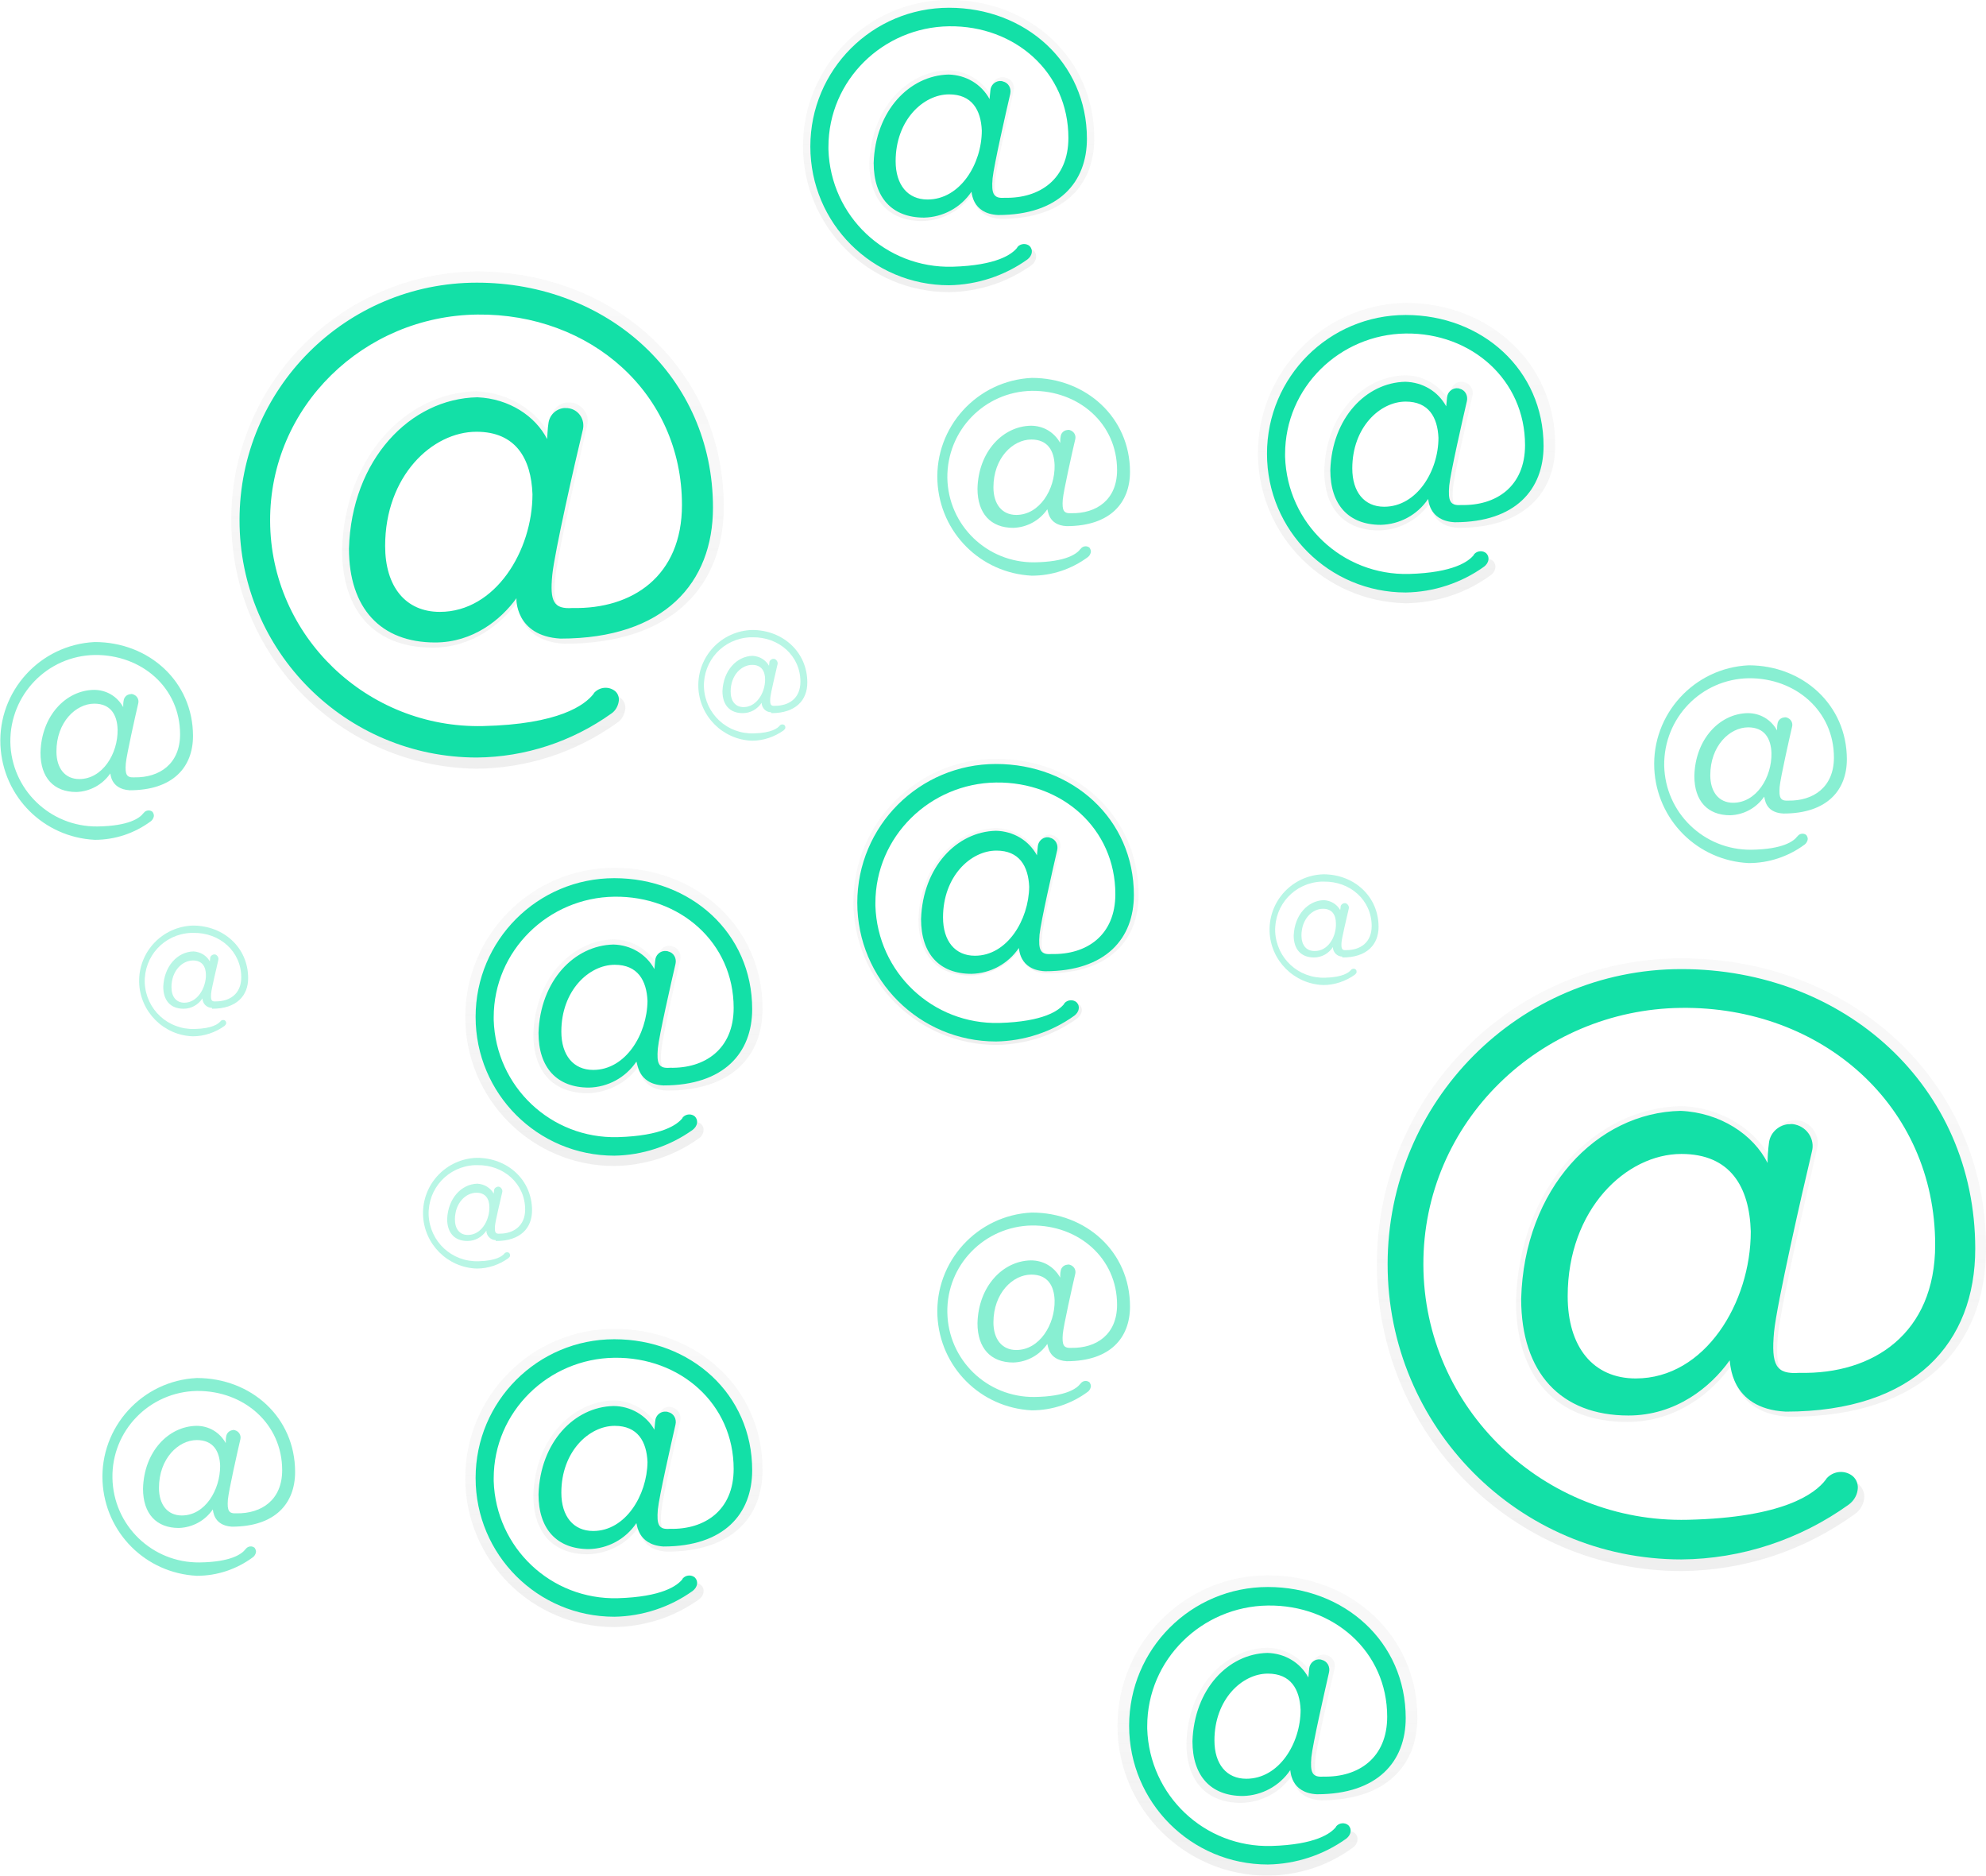 <?xml version="1.0" encoding="utf-8"?>
<!-- Generator: Adobe Illustrator 19.0.0, SVG Export Plug-In . SVG Version: 6.00 Build 0)  -->
<svg version="1.1" id="_x37_e38527c-c439-4ac8-ab59-5870f5db8019"
	 xmlns="http://www.w3.org/2000/svg" xmlns:xlink="http://www.w3.org/1999/xlink" x="0px" y="0px" viewBox="640 179.7 461 435.3"
	 style="enable-background:new 640 179.7 461 435.3;" xml:space="preserve">
<style type="text/css">
	.st0{opacity:0.5;}
	.st1{fill:url(#SVGID_1_);}
	.st2{fill:#13E0A7;}
	.st3{fill:url(#SVGID_2_);}
	.st4{fill:url(#SVGID_3_);}
	.st5{fill:url(#SVGID_4_);}
	.st6{fill:url(#SVGID_5_);}
	.st7{fill:url(#SVGID_6_);}
	.st8{fill:url(#SVGID_7_);}
	.st9{opacity:0.5;fill:#13E0A7;enable-background:new    ;}
	.st10{opacity:0.3;fill:#13E0A7;enable-background:new    ;}
	.st11{fill:url(#SVGID_8_);}
	.st12{opacity:0.2;fill:none;stroke:#535461;stroke-width:3;stroke-miterlimit:10;enable-background:new    ;}
</style>
<title>email capture</title>
<g class="st0">
	
		<linearGradient id="SVGID_1_" gradientUnits="userSpaceOnUse" x1="885.835" y1="206.47" x2="885.835" y2="321.86" gradientTransform="matrix(1 0 0 -1 -135 564.61)">
		<stop  offset="0" style="stop-color:#808080;stop-opacity:0.25"/>
		<stop  offset="0.54" style="stop-color:#808080;stop-opacity:0.12"/>
		<stop  offset="1" style="stop-color:#808080;stop-opacity:0.1"/>
	</linearGradient>
	<path class="st1" d="M771,329.1c25.3,0,37-13.6,37-31.8c0-31.8-25.6-54.6-57.4-54.6c-31.9,0.4-57.4,26.6-56.9,58.5
		c0.4,31.3,25.7,56.5,56.9,56.9c11.7-0.1,23.1-3.8,32.7-10.7c1-0.7,1.6-1.7,1.8-2.9c0.2-1-0.1-2-0.9-2.7c-1.5-1.3-3.8-1.1-5.1,0.4
		c-0.1,0.1-0.1,0.1-0.2,0.2c-2.1,2.8-8.4,7.4-26.9,7.9c-28.1,0.6-51.6-21.7-51.7-49.8c-0.1-27.9,22.8-49.8,50.3-50.1
		s49.7,19.1,49.7,46.3c0,17.3-12,25.3-26.5,25c-4.6,0.3-5.5-1.5-4.9-8c0.5-5.3,5.6-27.5,7.4-35.3c0.6-2.3-0.9-4.6-3.2-5.2
		c-0.4-0.1-0.8-0.1-1.2-0.1h-0.3c-2,0.2-3.5,1.8-3.7,3.8c-0.2,1.2-0.2,2.5-0.3,3.8c-2.8-5.5-9.3-9.9-17-10.2
		c-16.3,0.3-30.5,15.1-31.2,36.7c0,14.5,7.7,22.8,21,22.8c9.3,0,16-5.5,19.8-10.8C760.2,319.3,759.9,328.5,771,329.1z M741.7,322.7
		c-8.3,0-13.3-6.2-13.3-16c0-17,11.4-27.8,22.2-27.8c9.6,0,13.3,6.5,13.6,15.1C764.2,307.9,755.2,322.7,741.7,322.7L741.7,322.7z"/>
</g>
<path class="st2" d="M770.1,327.9c24.2,0,35.4-13,35.4-30.4c0-30.4-24.5-52.2-54.8-52.2c-30.5,0-55.1,24.7-55.1,55.1
	c0,30.5,24.7,55.1,55.1,55.1c11.2-0.1,22.1-3.7,31.2-10.2c0.9-0.6,1.5-1.6,1.7-2.7c0.2-0.9-0.1-1.9-0.8-2.5c-1.5-1.2-3.6-1-4.9,0.4
	c0,0.1-0.1,0.1-0.1,0.2c-2,2.6-8,7.1-25.7,7.5c-26.8,0.6-49.3-20.8-49.4-47.6c-0.1-26.6,21.8-47.6,48.1-47.9s47.5,18.3,47.5,44.2
	c0,16.5-11.5,24.2-25.4,23.9c-4.4,0.3-5.3-1.5-4.7-7.7c0.5-5.1,5.3-26.3,7.1-33.7c0.5-2.2-0.8-4.4-3-4.9c-0.4-0.1-0.7-0.1-1.1-0.1
	h-0.3c-1.9,0.2-3.4,1.7-3.6,3.6c-0.2,1.2-0.2,2.4-0.3,3.6c-2.7-5.3-8.8-9.4-16.2-9.7c-15.6,0.3-29.2,14.5-29.8,35.1
	c0,13.9,7.4,21.8,20,21.8c8.8,0,15.3-5.3,18.9-10.3C759.8,318.4,759.5,327.3,770.1,327.9z M742.1,321.7c-8,0-12.7-5.9-12.7-15.3
	c0-16.2,10.9-26.5,21.2-26.5c9.1,0,12.7,6.2,13,14.5C763.6,307.5,755,321.7,742.1,321.7L742.1,321.7z"/>
<g class="st0">
	
		<linearGradient id="SVGID_2_" gradientUnits="userSpaceOnUse" x1="995.21" y1="317.12" x2="995.21" y2="384.88" gradientTransform="matrix(1 0 0 -1 -135 564.61)">
		<stop  offset="0" style="stop-color:#808080;stop-opacity:0.25"/>
		<stop  offset="0.54" style="stop-color:#808080;stop-opacity:0.12"/>
		<stop  offset="1" style="stop-color:#808080;stop-opacity:0.1"/>
	</linearGradient>
	<path class="st3" d="M872.3,230.5c14.9,0,21.7-8,21.7-18.7c0-18.7-15-32.1-33.7-32.1c-18.7,0-33.9,15.2-33.9,33.9
		s15.2,33.9,33.9,33.9c6.9-0.1,13.6-2.3,19.2-6.3c0.5-0.4,0.9-1,1-1.7c0.1-0.6-0.1-1.2-0.5-1.6c-0.9-0.8-2.2-0.7-3,0.2
		c0,0-0.1,0.1-0.1,0.1c-1.2,1.6-4.9,4.4-15.8,4.6c-16.3,0.4-29.9-12.4-30.3-28.7c0-0.2,0-0.3,0-0.5c0-16.4,13.4-29.3,29.5-29.4
		s29.2,11.2,29.2,27.2c0,10.1-7.1,14.9-15.6,14.7c-2.7,0.2-3.3-0.9-2.9-4.7c0.3-3.1,3.3-16.1,4.3-20.7c0.3-1.4-0.5-2.7-1.9-3
		c-0.2-0.1-0.5-0.1-0.7-0.1h-0.2c-1.2,0.1-2.1,1-2.2,2.2c-0.1,0.7-0.1,1.5-0.2,2.2c-2-3.6-5.8-5.9-10-6c-9.6,0.2-17.9,8.9-18.3,21.6
		c0,8.5,4.5,13.4,12.3,13.4c4.7-0.1,9-2.5,11.6-6.3C865.8,224.6,865.7,230.1,872.3,230.5z M855,226.7c-4.9,0-7.8-3.6-7.8-9.4
		c0-10,6.7-16.3,13-16.3c5.6,0,7.8,3.8,8,8.9C868.3,218,863,226.7,855,226.7z"/>
</g>
<path class="st2" d="M871.7,229.6c14.1,0,20.6-7.6,20.6-17.7c0-17.7-14.3-30.4-32-30.4c-17.8,0-32.2,14.4-32.2,32.2
	s14.4,32.2,32.2,32.2c6.5-0.1,12.9-2.2,18.2-6c0.5-0.4,0.9-0.9,1-1.6c0.1-0.5-0.1-1.1-0.5-1.5c-0.8-0.7-2.1-0.6-2.8,0.2
	c0,0-0.1,0.1-0.1,0.2c-1.2,1.5-4.7,4.1-15,4.4c-15.5,0.4-28.3-11.7-28.8-27.2c0-0.2,0-0.4,0-0.6c0-15.5,12.7-27.8,28-28
	s27.7,10.7,27.7,25.9c0,9.6-6.7,14.1-14.8,13.9c-2.6,0.2-3.1-0.9-2.8-4.5c0.3-3,3.1-15.3,4.1-19.6c0.3-1.3-0.4-2.6-1.7-2.9
	c-0.2-0.1-0.5-0.1-0.7-0.1H872c-1.1,0.1-2,1-2.1,2.1c-0.1,0.7-0.1,1.4-0.2,2.1c-1.9-3.5-5.5-5.6-9.5-5.7c-9.1,0.2-17,8.4-17.4,20.5
	c0,8.1,4.3,12.7,11.7,12.7c4.4-0.1,8.5-2.3,11-6C865.6,224.1,865.5,229.3,871.7,229.6z M855.3,226c-4.6,0-7.4-3.4-7.4-8.9
	c0-9.5,6.4-15.5,12.4-15.5c5.3,0,7.4,3.6,7.6,8.4C867.9,217.7,862.9,226,855.3,226L855.3,226z"/>
<g class="st0">
	
		<linearGradient id="SVGID_3_" gradientUnits="userSpaceOnUse" x1="1101.53" y1="244.86" x2="1101.53" y2="314.57" gradientTransform="matrix(1 0 0 -1 -135 564.61)">
		<stop  offset="0" style="stop-color:#808080;stop-opacity:0.25"/>
		<stop  offset="0.54" style="stop-color:#808080;stop-opacity:0.12"/>
		<stop  offset="1" style="stop-color:#808080;stop-opacity:0.1"/>
	</linearGradient>
	<path class="st4" d="M978.6,302.2c15.3,0,22.4-8.2,22.4-19.2c0-19.2-15.5-33-34.7-33c-19.2,0.3-34.6,16.2-34.3,35.4
		c0.3,18.8,15.5,33.9,34.3,34.3c7.1-0.1,14-2.3,19.7-6.5c0.6-0.4,1-1,1.1-1.7c0.1-0.6-0.1-1.2-0.5-1.6c-0.9-0.8-2.3-0.7-3.1,0.3
		c0,0-0.1,0.1-0.1,0.1c-1.3,1.7-5.1,4.5-16.3,4.7c-16.8,0.5-30.7-12.8-31.2-29.6c0-0.2,0-0.3,0-0.5c-0.1-16.8,13.8-30.1,30.4-30.3
		s30,11.6,30,28c0,10.4-7.3,15.3-16,15.1c-2.8,0.2-3.4-0.9-3-4.9c0.3-3.2,3.4-16.6,4.5-21.3c0.3-1.4-0.5-2.8-1.9-3.1
		c-0.2-0.1-0.5-0.1-0.7-0.1H979c-1.2,0.1-2.1,1.1-2.3,2.3c-0.1,0.8-0.2,1.5-0.2,2.3c-2.1-3.7-6-6.1-10.3-6.1
		c-9.9,0.2-18.5,9.1-18.8,22.2c0,8.8,4.7,13.8,12.7,13.8c4.8-0.1,9.2-2.5,11.9-6.5C972.1,296.3,971.9,301.9,978.6,302.2z
		 M960.9,298.3c-5,0-8-3.7-8-9.7c0-10.3,6.9-16.8,13.4-16.8c5.8,0,8,3.9,8.2,9.1C974.5,289.4,969.1,298.3,960.9,298.3L960.9,298.3z"
		/>
</g>
<path class="st2" d="M977.7,300.9c14.1,0,20.6-7.6,20.6-17.7c0-17.7-14.3-30.4-32-30.4c-17.8,0-32.2,14.4-32.2,32.2
	c0,17.8,14.4,32.2,32.2,32.2c6.5-0.1,12.9-2.2,18.2-6c0.5-0.4,0.9-0.9,1-1.6c0.1-0.5-0.1-1.1-0.5-1.5c-0.8-0.7-2.1-0.6-2.8,0.2
	c0,0-0.1,0.1-0.1,0.2c-1.2,1.5-4.7,4.1-15,4.4c-15.5,0.4-28.3-11.7-28.8-27.2c0-0.2,0-0.4,0-0.6c0-15.5,12.7-27.8,28-28
	s27.7,10.8,27.7,25.9c0,9.6-6.7,14.1-14.8,13.9c-2.6,0.2-3.1-0.9-2.8-4.5c0.3-3,3.1-15.3,4.1-19.6c0.3-1.3-0.4-2.6-1.7-2.9
	c-0.2-0.1-0.5-0.1-0.7-0.1H978c-1.1,0.1-2,1-2.1,2.1c-0.1,0.7-0.1,1.4-0.2,2.1c-1.9-3.5-5.5-5.6-9.5-5.7c-9.1,0.2-17,8.4-17.4,20.5
	c0,8.1,4.3,12.7,11.7,12.7c4.4-0.1,8.5-2.3,11-6C971.6,295.4,971.5,300.6,977.7,300.9z M961.3,297.3c-4.6,0-7.4-3.4-7.4-8.9
	c0-9.5,6.4-15.5,12.4-15.5c5.3,0,7.4,3.6,7.6,8.4C973.9,289,968.9,297.3,961.3,297.3L961.3,297.3z"/>
<g class="st0">
	
		<linearGradient id="SVGID_4_" gradientUnits="userSpaceOnUse" x1="1006.189" y1="142.26" x2="1006.189" y2="208.72" gradientTransform="matrix(1 0 0 -1 -135 564.61)">
		<stop  offset="0" style="stop-color:#808080;stop-opacity:0.25"/>
		<stop  offset="0.54" style="stop-color:#808080;stop-opacity:0.12"/>
		<stop  offset="1" style="stop-color:#808080;stop-opacity:0.1"/>
	</linearGradient>
	<path class="st5" d="M883,405.6c14.6,0,21.3-7.8,21.3-18.3c0-18.3-14.8-31.5-33-31.5c-18.4,0-33.2,14.9-33.2,33.2
		c0,18.3,14.9,33.2,33.2,33.2c6.8-0.1,13.3-2.2,18.8-6.2c0.5-0.4,0.9-1,1-1.6c0.1-0.6-0.1-1.1-0.5-1.5c-0.9-0.7-2.2-0.6-2.9,0.3
		c0,0,0,0-0.1,0.1c-1.2,1.6-4.8,4.3-15.5,4.5c-16,0.4-29.3-12.2-29.7-28.2c0-0.1,0-0.3,0-0.4c0-16,13.1-28.7,29-28.9
		s28.6,11,28.6,26.7c0,10-6.9,14.6-15.3,14.4c-2.7,0.2-3.2-0.9-2.8-4.6c0.2-3.1,3.2-15.9,4.2-20.3c0.3-1.3-0.5-2.7-1.8-3
		c-0.2-0.1-0.4-0.1-0.7-0.1h-0.2c-1.1,0.1-2,1-2.2,2.2c-0.1,0.7-0.1,1.4-0.2,2.2c-2-3.6-5.7-5.8-9.8-5.9c-9.4,0.2-17.6,8.7-18,21.1
		c0,8.4,4.4,13.1,12.1,13.1c4.6-0.1,8.8-2.4,11.4-6.2C876.8,400,876.6,405.3,883,405.6z M866.1,401.9c-4.8,0-7.6-3.5-7.6-9.2
		c0-9.8,6.6-16,12.8-16c5.5,0,7.6,3.7,7.8,8.7C879.1,393.4,873.9,401.9,866.1,401.9z"/>
</g>
<path class="st2" d="M882.6,405.1c14.1,0,20.6-7.6,20.6-17.7c0-17.7-14.3-30.4-32-30.4c-17.8,0-32.2,14.4-32.2,32.2
	s14.4,32.2,32.2,32.2c6.5-0.1,12.9-2.2,18.2-6c0.5-0.4,0.9-0.9,1-1.6c0.1-0.5-0.1-1.1-0.5-1.5c-0.8-0.7-2.1-0.6-2.8,0.2
	c0,0-0.1,0.1-0.1,0.2c-1.2,1.5-4.7,4.1-15,4.4c-15.5,0.4-28.3-11.7-28.8-27.2c0-0.2,0-0.4,0-0.6c0-15.5,12.7-27.8,28-28
	s27.7,10.7,27.7,25.9c0,9.6-6.7,14.1-14.8,13.9c-2.6,0.2-3.1-0.9-2.8-4.5c0.3-3,3.1-15.3,4.1-19.6c0.3-1.3-0.4-2.6-1.7-2.9
	c-0.2-0.1-0.5-0.1-0.7-0.1H883c-1.1,0.1-2,1-2.1,2.1c-0.1,0.7-0.1,1.4-0.2,2.1c-1.9-3.5-5.5-5.6-9.5-5.7c-9.1,0.2-17,8.4-17.4,20.5
	c0,8.1,4.3,12.7,11.7,12.7c4.4-0.1,8.5-2.3,11-6C876.6,399.6,876.4,404.8,882.6,405.1z M866.3,401.5c-4.6,0-7.4-3.4-7.4-8.9
	c0-9.5,6.4-15.5,12.4-15.5c5.3,0,7.4,3.6,7.6,8.4C878.8,393.2,873.8,401.5,866.3,401.5L866.3,401.5z"/>
<g class="st0">
	
		<linearGradient id="SVGID_5_" gradientUnits="userSpaceOnUse" x1="917.51" y1="114.36" x2="917.51" y2="183.52" gradientTransform="matrix(1 0 0 -1 -135 564.61)">
		<stop  offset="0" style="stop-color:#808080;stop-opacity:0.25"/>
		<stop  offset="0.54" style="stop-color:#808080;stop-opacity:0.12"/>
		<stop  offset="1" style="stop-color:#808080;stop-opacity:0.1"/>
	</linearGradient>
	<path class="st6" d="M794.8,432.8c15.2,0,22.2-8.1,22.2-19c0-19-15.3-32.7-34.4-32.7c-19.1,0-34.6,15.5-34.6,34.6
		c0,19.1,15.5,34.6,34.6,34.6c7-0.1,13.9-2.3,19.6-6.4c0.6-0.4,1-1,1.1-1.7c0.1-0.6-0.1-1.2-0.5-1.6c-0.9-0.8-2.3-0.7-3.1,0.2
		c0,0-0.1,0.1-0.1,0.1c-1.3,1.6-5,4.5-16.1,4.7c-16.6,0.5-30.5-12.6-31-29.3c0-0.2,0-0.4,0-0.6c0-16.7,13.7-29.9,30.1-30.1
		s29.8,11.5,29.8,27.7c0,10.4-7.2,15.2-15.9,15c-2.8,0.2-3.3-0.9-3-4.8c0.3-3.2,3.3-16.5,4.4-21.1c0.3-1.4-0.5-2.8-1.9-3.1
		c-0.2-0.1-0.5-0.1-0.7-0.1h-0.2c-1.2,0.1-2.1,1.1-2.2,2.3c-0.1,0.7-0.2,1.5-0.2,2.3c-2.1-3.7-5.9-6-10.2-6.1
		c-9.8,0.2-18.3,9.1-18.7,22c0,8.7,4.6,13.7,12.6,13.7c4.8-0.1,9.3-2.5,12-6.5C788.3,426.9,788.2,432.5,794.8,432.8z M777.2,428.9
		c-5,0-8-3.7-8-9.6c0-10.2,6.8-16.6,13.3-16.6c5.7,0,8,3.9,8.1,9.1C790.7,420.1,785.4,428.9,777.2,428.9L777.2,428.9z"/>
</g>
<path class="st2" d="M794,431.6c14.1,0,20.6-7.6,20.6-17.7c0-17.7-14.3-30.4-32-30.4c-17.8,0-32.2,14.4-32.2,32.2
	s14.4,32.2,32.2,32.2c6.5-0.1,12.9-2.2,18.2-6c0.5-0.4,0.9-0.9,1-1.6c0.1-0.5-0.1-1.1-0.5-1.5c-0.8-0.7-2.1-0.6-2.8,0.2
	c0,0-0.1,0.1-0.1,0.2c-1.2,1.5-4.7,4.1-15,4.4c-15.5,0.4-28.3-11.7-28.8-27.2c0-0.2,0-0.4,0-0.6c0-15.5,12.7-27.8,28-28
	s27.7,10.7,27.7,25.8c0,9.6-6.7,14.1-14.8,13.9c-2.6,0.2-3.1-0.9-2.8-4.5c0.3-3,3.1-15.3,4.1-19.6c0.3-1.3-0.4-2.6-1.7-2.9
	c-0.2-0.1-0.5-0.1-0.7-0.1h-0.2c-1.1,0.1-2,1-2.1,2.1c-0.1,0.7-0.1,1.4-0.2,2.1c-1.9-3.5-5.5-5.6-9.5-5.7c-9.1,0.2-17,8.4-17.4,20.5
	c0,8.1,4.3,12.7,11.7,12.7c4.4-0.1,8.5-2.3,11-6C788,426,787.8,431.3,794,431.6z M777.7,428c-4.6,0-7.4-3.4-7.4-8.9
	c0-9.5,6.4-15.5,12.4-15.5c5.3,0,7.4,3.6,7.6,8.4C790.2,419.8,785.2,428,777.7,428L777.7,428z"/>
<g class="st0">
	
		<linearGradient id="SVGID_6_" gradientUnits="userSpaceOnUse" x1="917.51" y1="7.42" x2="917.51" y2="76.58" gradientTransform="matrix(1 0 0 -1 -135 564.61)">
		<stop  offset="0" style="stop-color:#808080;stop-opacity:0.25"/>
		<stop  offset="0.54" style="stop-color:#808080;stop-opacity:0.12"/>
		<stop  offset="1" style="stop-color:#808080;stop-opacity:0.1"/>
	</linearGradient>
	<path class="st7" d="M794.8,539.8c15.2,0,22.2-8.1,22.2-19c0-19-15.3-32.7-34.4-32.7c-19.1,0-34.6,15.5-34.6,34.6
		s15.5,34.6,34.6,34.6c7-0.1,13.9-2.3,19.6-6.4c0.6-0.4,1-1,1.1-1.7c0.1-0.6-0.1-1.2-0.5-1.6c-0.9-0.8-2.3-0.7-3.1,0.2
		c0,0-0.1,0.1-0.1,0.1c-1.3,1.7-5,4.5-16.1,4.7c-16.6,0.5-30.5-12.6-31-29.3c0-0.2,0-0.4,0-0.6c0-16.7,13.7-29.9,30.1-30.1
		s29.8,11.5,29.8,27.7c0,10.4-7.2,15.2-15.9,15c-2.8,0.2-3.3-0.9-3-4.8c0.3-3.2,3.3-16.5,4.4-21.1c0.3-1.4-0.5-2.8-1.9-3.1
		c-0.2-0.1-0.5-0.1-0.7-0.1h-0.2c-1.2,0.1-2.1,1.1-2.2,2.3c-0.1,0.7-0.2,1.5-0.2,2.3c-2.1-3.7-5.9-6-10.2-6.1
		c-9.8,0.2-18.3,9.1-18.7,22c0,8.7,4.6,13.7,12.6,13.7c4.8-0.1,9.3-2.5,12-6.5C788.3,533.9,788.2,539.4,794.8,539.8z M777.2,535.9
		c-5,0-8-3.7-8-9.6c0-10.2,6.8-16.6,13.3-16.6c5.7,0,8,3.9,8.1,9.1C790.7,527,785.4,535.9,777.2,535.9z"/>
</g>
<path class="st2" d="M794,538.6c14.1,0,20.6-7.6,20.6-17.7c0-17.7-14.3-30.4-32-30.4c-17.8,0-32.2,14.4-32.2,32.2
	c0,17.8,14.4,32.2,32.2,32.2c6.5-0.1,12.9-2.2,18.2-6c0.5-0.4,0.9-0.9,1-1.6c0.1-0.5-0.1-1.1-0.5-1.5c-0.8-0.7-2.1-0.6-2.8,0.2
	c0,0-0.1,0.1-0.1,0.2c-1.2,1.5-4.7,4.1-15,4.4c-15.5,0.4-28.3-11.7-28.8-27.2c0-0.2,0-0.4,0-0.6c0-15.5,12.7-27.8,28-28
	s27.7,10.7,27.7,25.8c0,9.6-6.7,14.1-14.8,13.9c-2.6,0.2-3.1-0.9-2.8-4.5c0.3-3,3.1-15.3,4.1-19.7c0.3-1.3-0.4-2.6-1.7-2.9
	c-0.2-0.1-0.5-0.1-0.7-0.1h-0.2c-1.1,0.1-2,1-2.1,2.1c-0.1,0.7-0.1,1.4-0.2,2.1c-1.9-3.4-5.6-5.5-9.5-5.5c-9.1,0.2-17,8.4-17.4,20.5
	c0,8.1,4.3,12.7,11.7,12.7c4.4-0.1,8.5-2.3,11-6C787.9,533.1,787.8,538.2,794,538.6z M777.7,535c-4.6,0-7.4-3.4-7.4-8.9
	c0-9.5,6.4-15.5,12.4-15.5c5.3,0,7.4,3.6,7.6,8.4C790.2,526.7,785.2,535,777.7,535L777.7,535z"/>
<g class="st0">
	
		<linearGradient id="SVGID_7_" gradientUnits="userSpaceOnUse" x1="1069.245" y1="-50.38" x2="1069.245" y2="19.32" gradientTransform="matrix(1 0 0 -1 -135 564.61)">
		<stop  offset="0" style="stop-color:#808080;stop-opacity:0.25"/>
		<stop  offset="0.54" style="stop-color:#808080;stop-opacity:0.12"/>
		<stop  offset="1" style="stop-color:#808080;stop-opacity:0.1"/>
	</linearGradient>
	<path class="st8" d="M946.6,597.5c15.3,0,22.4-8.2,22.4-19.2c0-19.2-15.5-33-34.7-33c-19.2,0-34.9,15.6-34.9,34.9
		c0,19.2,15.6,34.8,34.9,34.8l0,0c7.1-0.1,14-2.3,19.7-6.5c0.6-0.4,1-1,1.1-1.7c0.1-0.6-0.1-1.2-0.5-1.6c-0.9-0.8-2.3-0.7-3.1,0.3
		c0,0-0.1,0.1-0.1,0.1c-1.3,1.7-5.1,4.5-16.3,4.7c-16.8,0.4-30.7-12.8-31.2-29.6c0-0.2,0-0.3,0-0.5c-0.1-16.8,13.8-30.1,30.4-30.3
		s30,11.5,30,28c0,10.4-7.3,15.3-16,15.1c-2.8,0.2-3.3-0.9-3-4.8c0.3-3.2,3.4-16.6,4.5-21.3c0.3-1.4-0.5-2.8-1.9-3.1
		c-0.2-0.1-0.5-0.1-0.7-0.1H947c-1.2,0.1-2.1,1.1-2.3,2.3c-0.1,0.8-0.2,1.5-0.2,2.3c-2.1-3.7-6-6.1-10.3-6.2
		c-9.9,0.2-18.5,9.1-18.8,22.2c0,8.8,4.7,13.8,12.7,13.8c4.8-0.1,9.2-2.5,11.9-6.5C940.2,591.6,939.9,597.1,946.6,597.5z
		 M928.9,593.6c-5,0-8-3.7-8-9.7c0-10.3,6.9-16.8,13.4-16.8c5.8,0,8,3.9,8.2,9.1C942.5,584.6,937.1,593.6,928.9,593.6L928.9,593.6z"
		/>
</g>
<path class="st2" d="M945.7,596.1c14.1,0,20.6-7.6,20.6-17.7c0-17.7-14.3-30.4-32-30.4c-17.8,0-32.2,14.4-32.2,32.2
	c0,17.8,14.4,32.2,32.2,32.2c6.5-0.1,12.9-2.2,18.2-6c0.5-0.4,0.9-0.9,1-1.6c0.1-0.5-0.1-1.1-0.5-1.5c-0.8-0.7-2.1-0.6-2.8,0.2
	c0,0-0.1,0.1-0.1,0.2c-1.2,1.5-4.7,4.1-15,4.4c-15.5,0.4-28.3-11.7-28.8-27.2c0-0.2,0-0.4,0-0.6c0-15.5,12.7-27.8,28-28
	S962,563,962,578.1c0,9.6-6.7,14.1-14.8,13.9c-2.6,0.2-3.1-0.9-2.8-4.5c0.3-3,3.1-15.3,4.1-19.7c0.3-1.3-0.4-2.6-1.7-2.9
	c-0.2-0.1-0.5-0.1-0.7-0.1H946c-1.1,0.1-2,1-2.1,2.1c-0.1,0.7-0.1,1.4-0.2,2.1c-1.9-3.5-5.5-5.6-9.5-5.7c-9.1,0.2-17,8.4-17.4,20.5
	c0,8.1,4.3,12.7,11.7,12.7c4.4-0.1,8.5-2.3,11-6C939.6,590.6,939.5,595.8,945.7,596.1z M929.3,592.5c-4.6,0-7.4-3.4-7.4-8.9
	c0-9.5,6.4-15.5,12.4-15.5c5.3,0,7.4,3.6,7.6,8.4C941.9,584.3,936.9,592.5,929.3,592.5z"/>
<path class="st9" d="M887.6,495.6c10.1,0,14.7-5.4,14.7-12.7c0-12.7-10.2-21.8-22.8-21.8c-12.7,0.6-22.5,11.4-21.9,24
	c0.6,11.9,10,21.3,21.9,21.9c4.7,0,9.2-1.5,13-4.3c0.4-0.3,0.6-0.7,0.7-1.1c0.1-0.4-0.1-0.8-0.3-1.1c-0.6-0.5-1.5-0.4-2,0.2
	c0,0,0,0.1-0.1,0.1c-0.8,1.1-3.3,3-10.7,3.1c-11,0.1-20-8.6-20.2-19.6s8.6-20,19.6-20.2c10.9-0.1,19.8,7.6,19.8,18.4
	c0,6.9-4.8,10.1-10.6,10c-1.8,0.1-2.2-0.6-2-3.2c0.2-2.1,2.2-11,2.9-14c0.2-0.9-0.3-1.8-1.3-2.1c-0.2,0-0.3-0.1-0.5,0h-0.1
	c-0.8,0.1-1.4,0.7-1.5,1.5c-0.1,0.5-0.1,1-0.1,1.5c-1.4-2.5-3.9-4-6.8-4c-6.5,0.1-12.2,6-12.4,14.6c0,5.8,3.1,9.1,8.3,9.1
	c3.2-0.1,6.1-1.7,7.9-4.3C883.3,491.8,883.2,495.3,887.6,495.6z M875.9,493c-3.3,0-5.3-2.5-5.3-6.4c0-6.8,4.5-11.1,8.8-11.1
	c3.8,0,5.3,2.6,5.4,6C884.9,487.1,881.3,493,875.9,493L875.9,493z"/>
<path class="st9" d="M693.8,534c10.1,0,14.7-5.4,14.7-12.7c0-12.7-10.2-21.8-22.8-21.8c-12.7,0.6-22.5,11.4-21.9,24
	c0.6,11.9,10,21.3,21.9,21.9c4.7,0,9.2-1.5,13-4.3c0.4-0.3,0.6-0.7,0.7-1.1c0.1-0.4-0.1-0.8-0.3-1.1c-0.6-0.5-1.5-0.4-2,0.2
	c0,0,0,0.1-0.1,0.1c-0.8,1.1-3.3,3-10.7,3.1c-11,0.1-20-8.6-20.2-19.6s8.6-20,19.6-20.2c10.9-0.1,19.8,7.6,19.8,18.4
	c0,6.9-4.8,10.1-10.6,10c-1.8,0.1-2.2-0.6-2-3.2c0.2-2.1,2.2-11,2.9-14c0.2-0.9-0.3-1.8-1.3-2.1c-0.2,0-0.3-0.1-0.5,0H694
	c-0.8,0.1-1.4,0.7-1.5,1.5c-0.1,0.5-0.1,1-0.1,1.5c-1.4-2.5-3.9-4-6.8-4c-6.5,0.1-12.2,6-12.4,14.6c0,5.8,3.1,9.1,8.3,9.1
	c3.2-0.1,6.1-1.7,7.9-4.3C689.5,530.1,689.4,533.7,693.8,534z M682.2,531.4c-3.3,0-5.3-2.5-5.3-6.4c0-6.8,4.5-11.1,8.8-11.1
	c3.8,0,5.3,2.6,5.4,6C691.1,525.5,687.6,531.4,682.2,531.4L682.2,531.4z"/>
<path class="st9" d="M670.1,363.1c10.1,0,14.7-5.4,14.7-12.6c0-12.6-10.2-21.8-22.8-21.8c-12.7,0.6-22.5,11.4-21.9,24
	c0.6,11.9,10,21.3,21.9,21.9c4.7,0,9.2-1.5,13-4.3c0.4-0.3,0.6-0.7,0.7-1.1c0.1-0.4-0.1-0.8-0.3-1.1c-0.6-0.5-1.5-0.4-2,0.2
	c0,0,0,0.1-0.1,0.1c-0.8,1.1-3.3,3-10.7,3.1c-11,0.1-20-8.6-20.2-19.6c-0.1-11,8.6-20,19.6-20.2c10.9-0.1,19.8,7.6,19.8,18.4
	c0,6.9-4.8,10.1-10.6,10c-1.8,0.1-2.2-0.6-2-3.2c0.2-2.1,2.2-11,2.9-14c0.2-0.9-0.3-1.8-1.3-2.1c-0.2,0-0.3-0.1-0.5,0h-0.1
	c-0.8,0.1-1.4,0.7-1.5,1.5c-0.1,0.5-0.1,1-0.1,1.5c-1.4-2.5-3.9-4-6.8-4c-6.5,0.1-12.2,6-12.4,14.6c0,5.8,3.1,9.1,8.3,9.1
	c3.2-0.1,6.1-1.7,7.9-4.3C665.7,359.2,665.6,362.8,670.1,363.1z M658.4,360.5c-3.3,0-5.3-2.5-5.3-6.4c0-6.8,4.5-11.1,8.8-11.1
	c3.8,0,5.3,2.6,5.4,6C667.4,354.6,663.8,360.5,658.4,360.5z"/>
<path class="st9" d="M1054,368.5c10.1,0,14.7-5.4,14.7-12.6c0-12.6-10.2-21.8-22.8-21.8c-12.7,0.6-22.5,11.4-21.9,24
	c0.6,11.9,10,21.3,21.9,21.9c4.7,0,9.2-1.5,13-4.3c0.4-0.3,0.6-0.7,0.7-1.1c0.1-0.4-0.1-0.8-0.3-1.1c-0.6-0.5-1.5-0.4-2,0.2
	c0,0,0,0.1-0.1,0.1c-0.8,1.1-3.3,3-10.7,3.1c-11,0.1-20-8.6-20.2-19.6c-0.1-11,8.6-20,19.6-20.2c10.9-0.1,19.8,7.6,19.8,18.4
	c0,6.9-4.8,10.1-10.6,10c-1.8,0.1-2.2-0.6-2-3.2c0.2-2.1,2.2-11,2.9-14c0.2-0.9-0.3-1.8-1.3-2.1c-0.2,0-0.3-0.1-0.5,0h-0.1
	c-0.8,0.1-1.4,0.7-1.5,1.5c-0.1,0.5-0.1,1-0.1,1.5c-1.4-2.5-3.9-4-6.8-4c-6.5,0.1-12.2,6-12.4,14.6c0,5.8,3.1,9.1,8.3,9.1
	c3.2-0.1,6.1-1.7,7.9-4.3C1049.7,364.7,1049.5,368.3,1054,368.5z M1042.3,366c-3.3,0-5.3-2.5-5.3-6.4c0-6.8,4.5-11.1,8.8-11.1
	c3.8,0,5.3,2.6,5.4,6C1051.3,360.1,1047.7,366,1042.3,366L1042.3,366z"/>
<path class="st10" d="M689.3,413.8c5.6,0,8.3-3,8.3-7.1c0-7.1-5.7-12.2-12.8-12.2c-7.1,0.2-12.7,6.1-12.5,13.2
	c0.2,6.8,5.7,12.3,12.5,12.5c2.6,0,5.2-0.9,7.3-2.4c0.2-0.2,0.4-0.4,0.4-0.6c0-0.2,0-0.4-0.2-0.6c-0.3-0.3-0.9-0.2-1.1,0.1
	c0,0,0,0,0,0c-0.5,0.6-1.9,1.7-6,1.8c-6.2,0.2-11.3-4.5-11.6-10.7c-0.2-6.2,4.5-11.3,10.7-11.6c0.2,0,0.4,0,0.6,0
	c6.1-0.1,11.1,4.3,11.1,10.3c0,3.9-2.7,5.6-5.9,5.6c-1,0.1-1.2-0.3-1.1-1.8c0.1-1.2,1.3-6.1,1.7-7.9c0.1-0.5-0.3-1.1-0.8-1.2
	c-0.1,0-0.1,0-0.2,0h-0.1c-0.4,0.1-0.8,0.4-0.8,0.8c0,0.3-0.1,0.6-0.1,0.8c-0.8-1.4-2.2-2.2-3.8-2.3c-3.7,0.1-6.8,3.4-7,8.2
	c0,3.2,1.7,5.1,4.7,5.1c1.8,0,3.4-0.9,4.4-2.4c0,1.2,1,2.2,2.2,2.2C689.2,413.8,689.3,413.8,689.3,413.8z M682.8,412.4
	c-1.9,0-3-1.4-3-3.6c0-3.8,2.5-6.2,5-6.2c2.1,0,3,1.4,3,3.4C687.8,409,685.8,412.4,682.8,412.4L682.8,412.4z"/>
<path class="st10" d="M755.2,467.7c5.6,0,8.3-3,8.3-7.1c0-7.1-5.7-12.2-12.8-12.2c-7.1,0.2-12.7,6.1-12.5,13.2
	c0.2,6.8,5.7,12.3,12.5,12.5c2.6,0,5.2-0.9,7.3-2.4c0.2-0.2,0.4-0.4,0.4-0.6c0-0.2,0-0.4-0.2-0.6c-0.3-0.3-0.9-0.2-1.1,0.1
	c0,0,0,0,0,0c-0.5,0.6-1.9,1.7-6,1.8c-6.2,0.2-11.3-4.5-11.6-10.7c-0.2-6.2,4.5-11.3,10.7-11.6c0.2,0,0.4,0,0.6,0
	c6.1-0.1,11.1,4.3,11.1,10.3c0,3.8-2.7,5.6-5.9,5.6c-1,0.1-1.2-0.3-1.1-1.8c0.1-1.2,1.3-6.1,1.7-7.9c0.1-0.5-0.3-1.1-0.8-1.2
	c-0.1,0-0.1,0-0.2,0h-0.1c-0.4,0.1-0.8,0.4-0.8,0.8c0,0.3-0.1,0.6-0.1,0.8c-0.8-1.4-2.2-2.2-3.8-2.3c-3.7,0.1-6.8,3.4-7,8.2
	c0,3.2,1.7,5.1,4.7,5.1c1.8,0,3.4-0.9,4.4-2.4c0,1.2,1,2.2,2.2,2.2C755,467.7,755.1,467.7,755.2,467.7z M748.6,466.3
	c-1.9,0-3-1.4-3-3.6c0-3.8,2.5-6.2,5-6.2c2.1,0,3,1.4,3,3.4C753.6,463,751.7,466.3,748.6,466.3L748.6,466.3z"/>
<path class="st10" d="M951.7,401.9c5.6,0,8.3-3,8.3-7.1c0-7.1-5.7-12.2-12.8-12.2c-7.1,0.2-12.7,6.1-12.5,13.2
	c0.2,6.8,5.7,12.3,12.5,12.5c2.6,0,5.2-0.9,7.3-2.4c0.2-0.2,0.4-0.4,0.4-0.6c0-0.2,0-0.4-0.2-0.6c-0.3-0.3-0.9-0.2-1.1,0.1
	c0,0,0,0,0,0c-0.5,0.6-1.9,1.7-6,1.8c-6.2,0.2-11.3-4.5-11.6-10.7c-0.2-6.2,4.5-11.3,10.7-11.6c0.2,0,0.4,0,0.6,0
	c6.1-0.1,11.1,4.3,11.1,10.3c0,3.9-2.7,5.6-5.9,5.6c-1,0.1-1.2-0.3-1.1-1.8c0.1-1.2,1.3-6.1,1.7-7.9c0.1-0.5-0.3-1.1-0.8-1.2
	c-0.1,0-0.1,0-0.2,0h-0.1c-0.4,0.1-0.8,0.4-0.8,0.8c0,0.3-0.1,0.6-0.1,0.8c-0.8-1.4-2.2-2.2-3.8-2.3c-3.7,0.1-6.8,3.4-7,8.2
	c0,3.2,1.7,5.1,4.7,5.1c1.8,0,3.4-0.9,4.4-2.4c0,1.2,1,2.2,2.2,2.2C951.5,401.9,951.6,401.9,951.7,401.9z M945.1,400.4
	c-1.9,0-3-1.4-3-3.6c0-3.8,2.5-6.2,5-6.2c2.1,0,3,1.4,3,3.4C950.2,397.2,948.2,400.5,945.1,400.4L945.1,400.4z"/>
<path class="st10" d="M819.1,345.2c5.6,0,8.3-3,8.3-7.1c0-7.1-5.7-12.2-12.8-12.2c-7.1,0.2-12.7,6.1-12.5,13.2
	c0.2,6.8,5.7,12.3,12.5,12.5c2.6,0,5.2-0.9,7.3-2.4c0.2-0.2,0.4-0.4,0.4-0.6c0-0.2,0-0.4-0.2-0.6c-0.3-0.3-0.9-0.2-1.1,0.1
	c0,0,0,0,0,0c-0.5,0.6-1.9,1.7-6,1.8c-6.2,0.2-11.3-4.5-11.6-10.7c-0.2-6.2,4.5-11.3,10.7-11.6c0.2,0,0.4,0,0.6,0
	c6.1-0.1,11.1,4.3,11.1,10.3c0,3.9-2.7,5.6-5.9,5.6c-1,0.1-1.2-0.3-1.1-1.8c0.1-1.2,1.3-6.1,1.7-7.9c0.1-0.5-0.3-1.1-0.8-1.2
	c-0.1,0-0.1,0-0.2,0h-0.1c-0.4,0.1-0.8,0.4-0.8,0.8c0,0.3-0.1,0.6-0.1,0.8c-0.8-1.4-2.2-2.2-3.8-2.3c-3.7,0.1-6.8,3.4-7,8.2
	c0,3.2,1.7,5.1,4.7,5.1c1.8,0,3.4-0.9,4.4-2.4c0,1.2,1,2.2,2.2,2.2C819,345.2,819.1,345.2,819.1,345.2z M812.6,343.8
	c-1.9,0-3-1.4-3-3.6c0-3.8,2.5-6.2,5-6.2c2.1,0,3,1.4,3,3.4C817.6,340.5,815.6,343.8,812.6,343.8L812.6,343.8z"/>
<path class="st9" d="M887.6,301.8c10.1,0,14.7-5.4,14.7-12.6c0-12.6-10.2-21.8-22.8-21.8c-12.7,0.6-22.5,11.4-21.9,24
	c0.6,11.9,10,21.3,21.9,21.9c4.7,0,9.2-1.5,13-4.3c0.4-0.3,0.6-0.7,0.7-1.1c0.1-0.4-0.1-0.8-0.3-1.1c-0.6-0.5-1.5-0.4-2,0.2
	c0,0,0,0.1-0.1,0.1c-0.8,1.1-3.3,3-10.7,3.1c-11,0.1-20-8.6-20.2-19.6c-0.1-11,8.6-20,19.6-20.2c10.9-0.1,19.8,7.6,19.8,18.4
	c0,6.9-4.8,10.1-10.6,10c-1.8,0.1-2.2-0.6-2-3.2c0.2-2.1,2.2-11,2.9-14c0.2-0.9-0.3-1.8-1.3-2.1c-0.2,0-0.3-0.1-0.5,0h-0.1
	c-0.8,0.1-1.4,0.7-1.5,1.5c-0.1,0.5-0.1,1-0.1,1.5c-1.4-2.5-3.9-4-6.8-4c-6.5,0.1-12.2,6-12.4,14.6c0,5.8,3.1,9.1,8.3,9.1
	c3.2-0.1,6.1-1.7,7.9-4.3C883.3,298,883.2,301.6,887.6,301.8z M875.9,299.2c-3.3,0-5.3-2.5-5.3-6.4c0-6.8,4.5-11.1,8.8-11.1
	c3.8,0,5.3,2.6,5.4,6C884.9,293.3,881.3,299.2,875.9,299.2L875.9,299.2z"/>
<g class="st0">
	
		<linearGradient id="SVGID_8_" gradientUnits="userSpaceOnUse" x1="1165.31" y1="20.33" x2="1165.31" y2="162.47" gradientTransform="matrix(1 0 0 -1 -135 564.61)">
		<stop  offset="0" style="stop-color:#808080;stop-opacity:0.25"/>
		<stop  offset="0.54" style="stop-color:#808080;stop-opacity:0.12"/>
		<stop  offset="1" style="stop-color:#808080;stop-opacity:0.1"/>
	</linearGradient>
	<path class="st11" d="M1055.4,508.5c31.2,0,45.6-16.7,45.6-39.1c0-39.1-31.5-67.3-70.7-67.3c-39.2,0-70.7,31.9-70.7,71.1
		s31.5,71.1,70.7,71.1c14.4-0.1,28.5-4.7,40.2-13.2c1.2-0.8,2-2.1,2.2-3.5c0.2-1.2-0.2-2.4-1.1-3.3c-1.9-1.6-4.7-1.4-6.3,0.5
		c-0.1,0.1-0.1,0.2-0.2,0.3c-2.6,3.4-10.3,9.2-33.2,9.7c-34.6,0.8-63.5-26.8-63.6-61.3c-0.1-34.3,28.1-61.4,62-61.8
		s61.2,23.6,61.2,57c0,21.3-14.8,31.2-32.7,30.8c-5.7,0.4-6.8-1.9-6.1-9.9c0.6-6.5,6.9-33.9,9.1-43.4c0.7-2.8-1.1-5.7-3.9-6.4
		c-0.5-0.1-0.9-0.2-1.4-0.1h-0.4c-2.4,0.3-4.3,2.2-4.6,4.6c-0.2,1.5-0.3,3.1-0.3,4.6c-3.4-6.8-11.4-12.2-20.9-12.5
		c-20.1,0.4-37.6,18.6-38.4,45.2c0,17.9,9.5,28.1,25.8,28.1c11.4,0,19.8-6.8,24.3-13.3C1042.1,496.4,1041.7,507.8,1055.4,508.5z
		 M1019.3,500.5c-10.3,0-16.3-7.6-16.3-19.8c0-20.9,14.1-34.2,27.4-34.2c11.8,0,16.3,8,16.7,18.6
		C1047,482.3,1036,500.6,1019.3,500.5L1019.3,500.5z"/>
</g>
<path class="st2" d="M1054.5,507.3c30.1,0,44-16.1,44-37.8c0-37.8-30.4-64.9-68.2-64.9c-37.8,0-68.2,30.8-68.2,68.5
	s30.4,68.5,68.2,68.5c13.9-0.1,27.5-4.6,38.8-12.7c1.1-0.8,1.9-2,2.1-3.4c0.2-1.2-0.2-2.4-1.1-3.2c-1.8-1.5-4.5-1.3-6.1,0.5
	c-0.1,0.1-0.1,0.2-0.2,0.3c-2.5,3.3-9.9,8.8-32,9.3c-33.4,0.8-61.3-25.8-61.4-59.2c-0.1-33.1,27.1-59.2,59.8-59.6
	c32.7-0.4,59,22.7,59,55c0,20.5-14.3,30.1-31.5,29.7c-5.5,0.4-6.6-1.8-5.9-9.5c0.6-6.3,6.6-32.7,8.8-41.9c0.7-2.7-1-5.5-3.8-6.2
	c-0.4-0.1-0.9-0.2-1.4-0.1h-0.4c-2.3,0.3-4.2,2.1-4.4,4.5c-0.2,1.5-0.3,3-0.3,4.5c-3.3-6.6-11-11.7-20.2-12.1
	c-19.4,0.4-36.3,18-37,43.6c0,17.2,9.2,27.1,24.9,27.1c11,0,19.1-6.6,23.5-12.8C1041.7,495.6,1041.3,506.6,1054.5,507.3z
	 M1019.7,499.6c-9.9,0-15.8-7.3-15.8-19.1c0-20.2,13.6-33,26.4-33c11.4,0,15.8,7.7,16.1,18C1046.4,482,1035.8,499.6,1019.7,499.6z"
	/>
<path class="st12" d="M527.4,302.9c0.9-4.2,6.5-5.8,10.6-4.5s7.3,4.5,11,6.8s8.7,3.6,12.1,1c3.3-2.4,3.8-7.3,6.5-10.5
	s7.5-4.3,11.8-3.6s8.1,2.9,11.8,5l22.9,12.9"/>
<path class="st12" d="M519.4,327.9c0.9-4.2,6.5-5.8,10.6-4.5s7.3,4.5,11,6.8c3.7,2.3,8.7,3.6,12.1,1c3.3-2.4,3.8-7.3,6.5-10.5
	s7.5-4.3,11.8-3.6s8.1,2.9,11.8,5l22.9,12.9"/>
<path class="st12" d="M527.4,537.9c0.9,4.2,6.5,5.8,10.6,4.5s7.3-4.5,11-6.8s8.7-3.6,12.1-1c3.3,2.4,3.8,7.3,6.5,10.5
	s7.5,4.3,11.8,3.6s8.1-2.9,11.8-5l22.9-12.9"/>
<path class="st12" d="M519.4,512.9c0.9,4.2,6.5,5.8,10.6,4.5s7.3-4.5,11-6.8c3.7-2.3,8.7-3.6,12.1-1c3.3,2.4,3.8,7.3,6.5,10.5
	s7.5,4.3,11.8,3.6s8.1-2.9,11.8-5l22.9-12.9"/>
</svg>
